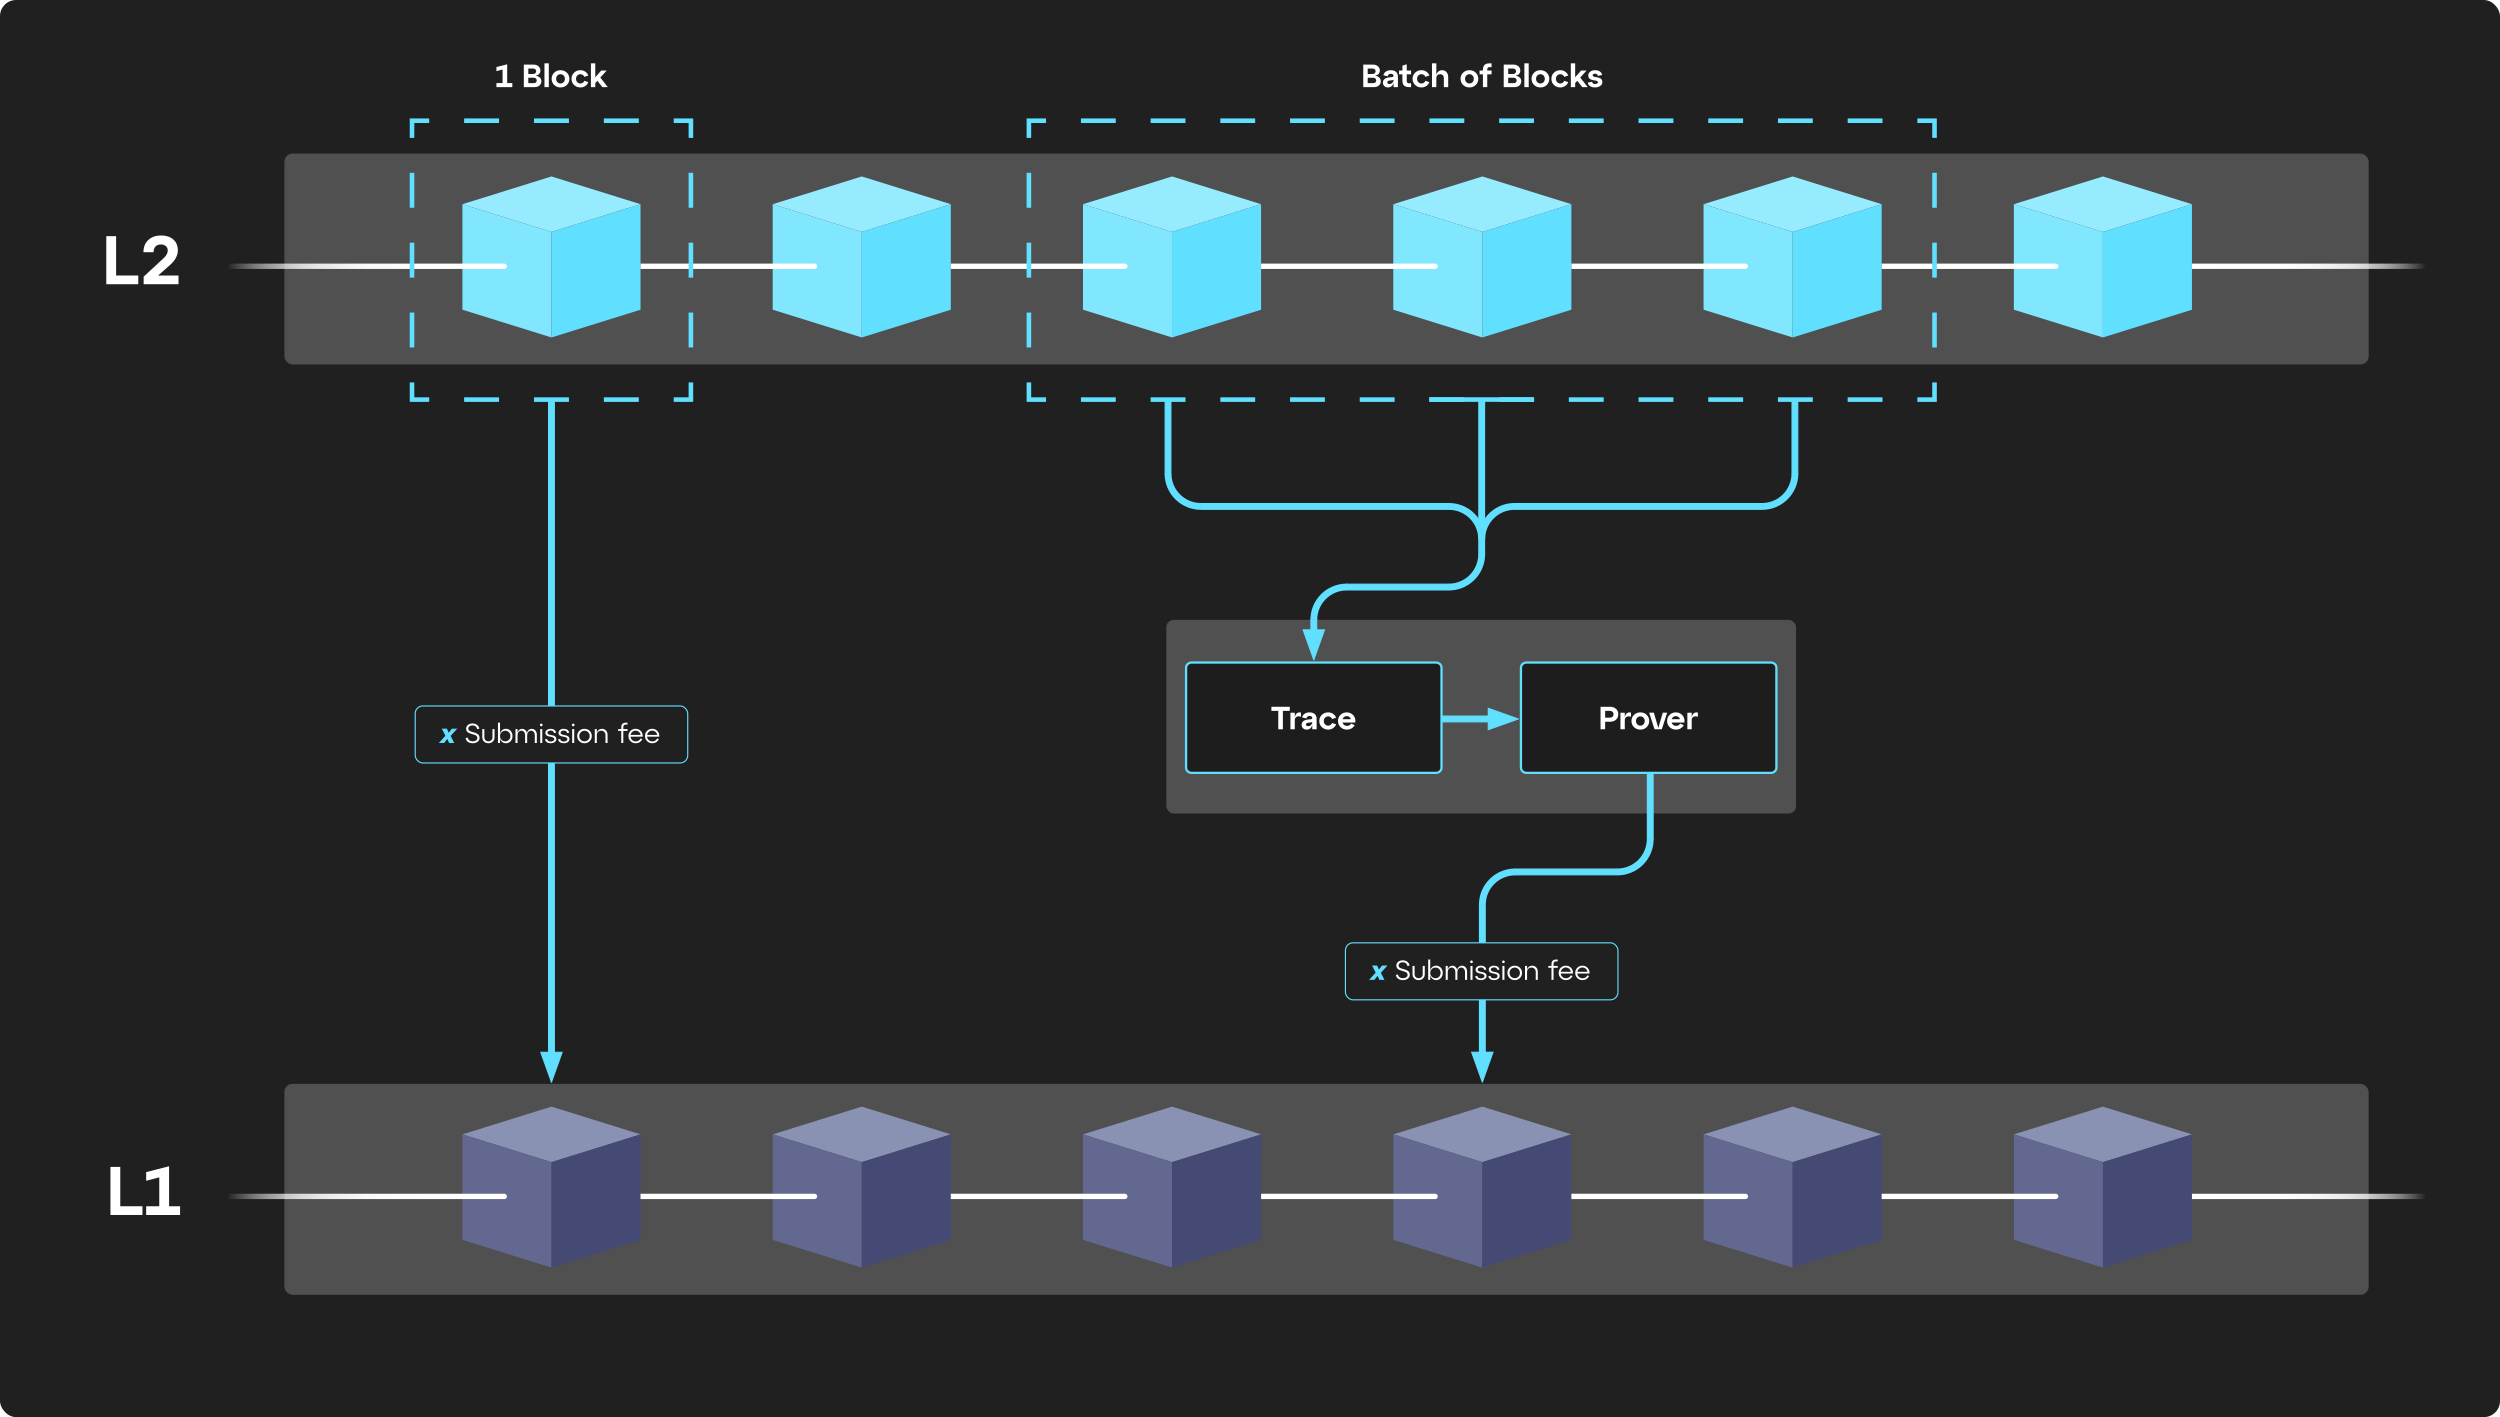 <?xml version="1.0" encoding="UTF-8"?>
<svg id="Layer_1" data-name="Layer 1" xmlns="http://www.w3.org/2000/svg" xmlns:xlink="http://www.w3.org/1999/xlink" viewBox="0 0 2184.589 1238.342">
  <defs>
    <linearGradient id="linear-gradient" x1="198.491" y1="232.658" x2="442.98" y2="232.658" gradientUnits="userSpaceOnUse">
      <stop offset="0" stop-color="#fff" stop-opacity="0"/>
      <stop offset=".007" stop-color="#fff" stop-opacity=".036"/>
      <stop offset=".048" stop-color="#fff" stop-opacity=".216"/>
      <stop offset=".093" stop-color="#fff" stop-opacity=".385"/>
      <stop offset=".142" stop-color="#fff" stop-opacity=".533"/>
      <stop offset=".195" stop-color="#fff" stop-opacity=".66"/>
      <stop offset=".254" stop-color="#fff" stop-opacity=".767"/>
      <stop offset=".32" stop-color="#fff" stop-opacity=".853"/>
      <stop offset=".397" stop-color="#fff" stop-opacity=".92"/>
      <stop offset=".493" stop-color="#fff" stop-opacity=".966"/>
      <stop offset=".627" stop-color="#fff" stop-opacity=".993"/>
      <stop offset="1" stop-color="#fff"/>
    </linearGradient>
    <filter id="outer-glow-2" filterUnits="userSpaceOnUse">
      <feOffset dx="0" dy="0"/>
      <feGaussianBlur result="blur" stdDeviation="3"/>
      <feFlood flood-color="#61dfff" flood-opacity=".6"/>
      <feComposite in2="blur" operator="in"/>
      <feComposite in="SourceGraphic"/>
    </filter>
    <filter id="outer-glow-3" filterUnits="userSpaceOnUse">
      <feOffset dx="0" dy="0"/>
      <feGaussianBlur result="blur-2" stdDeviation="3"/>
      <feFlood flood-color="#61dfff" flood-opacity=".6"/>
      <feComposite in2="blur-2" operator="in"/>
      <feComposite in="SourceGraphic"/>
    </filter>
    <filter id="outer-glow-4" filterUnits="userSpaceOnUse">
      <feOffset dx="0" dy="0"/>
      <feGaussianBlur result="blur-3" stdDeviation="3"/>
      <feFlood flood-color="#61dfff" flood-opacity=".6"/>
      <feComposite in2="blur-3" operator="in"/>
      <feComposite in="SourceGraphic"/>
    </filter>
    <filter id="outer-glow-5" filterUnits="userSpaceOnUse">
      <feOffset dx="0" dy="0"/>
      <feGaussianBlur result="blur-4" stdDeviation="3"/>
      <feFlood flood-color="#61dfff" flood-opacity=".6"/>
      <feComposite in2="blur-4" operator="in"/>
      <feComposite in="SourceGraphic"/>
    </filter>
    <filter id="outer-glow-6" filterUnits="userSpaceOnUse">
      <feOffset dx="0" dy="0"/>
      <feGaussianBlur result="blur-5" stdDeviation="3"/>
      <feFlood flood-color="#61dfff" flood-opacity=".6"/>
      <feComposite in2="blur-5" operator="in"/>
      <feComposite in="SourceGraphic"/>
    </filter>
    <filter id="outer-glow-7" filterUnits="userSpaceOnUse">
      <feOffset dx="0" dy="0"/>
      <feGaussianBlur result="blur-6" stdDeviation="3"/>
      <feFlood flood-color="#61dfff" flood-opacity=".6"/>
      <feComposite in2="blur-6" operator="in"/>
      <feComposite in="SourceGraphic"/>
    </filter>
    <linearGradient id="linear-gradient-2" x1="2119.87" y1="232.658" x2="1915.413" y2="232.658" gradientUnits="userSpaceOnUse">
      <stop offset="0" stop-color="#fff" stop-opacity="0"/>
      <stop offset=".007" stop-color="#fff" stop-opacity=".036"/>
      <stop offset=".048" stop-color="#fff" stop-opacity=".216"/>
      <stop offset=".093" stop-color="#fff" stop-opacity=".385"/>
      <stop offset=".142" stop-color="#fff" stop-opacity=".533"/>
      <stop offset=".195" stop-color="#fff" stop-opacity=".66"/>
      <stop offset=".254" stop-color="#fff" stop-opacity=".767"/>
      <stop offset=".32" stop-color="#fff" stop-opacity=".853"/>
      <stop offset=".397" stop-color="#fff" stop-opacity=".92"/>
      <stop offset=".493" stop-color="#fff" stop-opacity=".966"/>
      <stop offset=".627" stop-color="#fff" stop-opacity=".993"/>
      <stop offset="1" stop-color="#fff"/>
    </linearGradient>
    <filter id="outer-glow-8" filterUnits="userSpaceOnUse">
      <feOffset dx="0" dy="0"/>
      <feGaussianBlur result="blur-7" stdDeviation="3"/>
      <feFlood flood-color="#61dfff" flood-opacity=".6"/>
      <feComposite in2="blur-7" operator="in"/>
      <feComposite in="SourceGraphic"/>
    </filter>
    <linearGradient id="linear-gradient-3" y1="1045.474" y2="1045.474" xlink:href="#linear-gradient"/>
    <filter id="outer-glow-9" filterUnits="userSpaceOnUse">
      <feOffset dx="0" dy="0"/>
      <feGaussianBlur result="blur-8" stdDeviation="3"/>
      <feFlood flood-color="#8992b2" flood-opacity=".6"/>
      <feComposite in2="blur-8" operator="in"/>
      <feComposite in="SourceGraphic"/>
    </filter>
    <filter id="outer-glow-10" filterUnits="userSpaceOnUse">
      <feOffset dx="0" dy="0"/>
      <feGaussianBlur result="blur-9" stdDeviation="3"/>
      <feFlood flood-color="#8992b2" flood-opacity=".6"/>
      <feComposite in2="blur-9" operator="in"/>
      <feComposite in="SourceGraphic"/>
    </filter>
    <filter id="outer-glow-11" filterUnits="userSpaceOnUse">
      <feOffset dx="0" dy="0"/>
      <feGaussianBlur result="blur-10" stdDeviation="3"/>
      <feFlood flood-color="#8992b2" flood-opacity=".6"/>
      <feComposite in2="blur-10" operator="in"/>
      <feComposite in="SourceGraphic"/>
    </filter>
    <filter id="outer-glow-12" filterUnits="userSpaceOnUse">
      <feOffset dx="0" dy="0"/>
      <feGaussianBlur result="blur-11" stdDeviation="3"/>
      <feFlood flood-color="#8992b2" flood-opacity=".6"/>
      <feComposite in2="blur-11" operator="in"/>
      <feComposite in="SourceGraphic"/>
    </filter>
    <filter id="outer-glow-13" filterUnits="userSpaceOnUse">
      <feOffset dx="0" dy="0"/>
      <feGaussianBlur result="blur-12" stdDeviation="3"/>
      <feFlood flood-color="#8992b2" flood-opacity=".6"/>
      <feComposite in2="blur-12" operator="in"/>
      <feComposite in="SourceGraphic"/>
    </filter>
    <filter id="outer-glow-14" filterUnits="userSpaceOnUse">
      <feOffset dx="0" dy="0"/>
      <feGaussianBlur result="blur-13" stdDeviation="3"/>
      <feFlood flood-color="#8992b2" flood-opacity=".6"/>
      <feComposite in2="blur-13" operator="in"/>
      <feComposite in="SourceGraphic"/>
    </filter>
    <linearGradient id="linear-gradient-4" y1="1045.474" y2="1045.474" xlink:href="#linear-gradient-2"/>
    <filter id="outer-glow-15" filterUnits="userSpaceOnUse">
      <feOffset dx="0" dy="0"/>
      <feGaussianBlur result="blur-14" stdDeviation="3"/>
      <feFlood flood-color="#8992b2" flood-opacity=".6"/>
      <feComposite in2="blur-14" operator="in"/>
      <feComposite in="SourceGraphic"/>
    </filter>
  </defs>
  <rect width="2184.589" height="1238.342" rx="14.099" ry="14.099" fill="#202020" stroke-width="0"/>
  <g id="Batch_Conflation" data-name="Batch Conflation">
    <rect x="1019.156" y="541.662" width="550.301" height="169.234" rx="6.497" ry="6.497" fill="#505050" stroke-width="0"/>
    <path d="m1049.34,445.031v-5.015h216.741v5.015h-216.741Z" fill="#61dfff" fill-rule="evenodd" stroke="#61dfff"/>
    <path d="m1176.723,515.492v-5.015h89.358v5.015h-89.358Z" fill="#61dfff" fill-rule="evenodd" stroke="#61dfff"/>
    <path d="m1259.515,630.774v-5.015h49.178v5.015h-49.178Z" fill="#61dfff" fill-rule="evenodd" stroke="#61dfff"/>
    <path d="m1323.446,445.031v-5.015h216.333v5.015h-216.333Z" fill="#61dfff" fill-rule="evenodd" stroke="#61dfff"/>
    <rect x="248.531" y="134.18" width="1821.299" height="184.308" rx="7.169" ry="7.169" fill="#505050" stroke-width="0"/>
    <rect x="248.515" y="947.112" width="1821.299" height="184.308" rx="7.169" ry="7.169" fill="#505050" stroke-width="0"/>
    <polygon points="481.888 202.688 404.072 178.439 481.888 154.189 559.705 178.439 481.888 202.688" fill="#97ebff" fill-rule="evenodd" stroke-width="0"/>
    <polygon points="404.072 178.439 481.888 202.688 481.888 294.885 404.072 270.635 404.072 178.439" fill="#80e7ff" fill-rule="evenodd" stroke-width="0"/>
    <polygon points="481.888 294.885 559.705 270.635 559.705 178.439 481.888 202.688 481.888 294.885" fill="#61dfff" fill-rule="evenodd" stroke-width="0"/>
    <polygon points="753.03 202.688 675.214 178.439 753.03 154.189 830.846 178.439 753.03 202.688" fill="#97ebff" fill-rule="evenodd" stroke-width="0"/>
    <polygon points="675.214 178.439 753.03 202.688 753.03 294.885 675.214 270.635 675.214 178.439" fill="#80e7ff" fill-rule="evenodd" stroke-width="0"/>
    <polygon points="753.03 294.885 830.846 270.635 830.846 178.439 753.03 202.688 753.03 294.885" fill="#61dfff" fill-rule="evenodd" stroke-width="0"/>
    <polygon points="1024.172 202.688 946.355 178.439 1024.172 154.189 1101.988 178.439 1024.172 202.688" fill="#97ebff" fill-rule="evenodd" stroke-width="0"/>
    <polygon points="946.355 178.439 1024.172 202.688 1024.172 294.885 946.355 270.635 946.355 178.439" fill="#80e7ff" fill-rule="evenodd" stroke-width="0"/>
    <polygon points="1024.172 294.885 1101.988 270.635 1101.988 178.439 1024.172 202.688 1024.172 294.885" fill="#61dfff" fill-rule="evenodd" stroke-width="0"/>
    <polygon points="1295.313 202.688 1217.497 178.439 1295.313 154.189 1373.13 178.439 1295.313 202.688" fill="#97ebff" fill-rule="evenodd" stroke-width="0"/>
    <polygon points="1217.497 178.439 1295.313 202.688 1295.313 294.885 1217.497 270.635 1217.497 178.439" fill="#80e7ff" fill-rule="evenodd" stroke-width="0"/>
    <polygon points="1295.313 294.885 1373.13 270.635 1373.13 178.439 1295.313 202.688 1295.313 294.885" fill="#61dfff" fill-rule="evenodd" stroke-width="0"/>
    <polygon points="1566.455 202.688 1488.639 178.439 1566.455 154.189 1644.271 178.439 1566.455 202.688" fill="#97ebff" fill-rule="evenodd" stroke-width="0"/>
    <polygon points="1488.639 178.439 1566.455 202.688 1566.455 294.885 1488.639 270.635 1488.639 178.439" fill="#80e7ff" fill-rule="evenodd" stroke-width="0"/>
    <polygon points="1566.455 294.885 1644.271 270.635 1644.271 178.439 1566.455 202.688 1566.455 294.885" fill="#61dfff" fill-rule="evenodd" stroke-width="0"/>
    <polygon points="1837.597 202.688 1759.78 178.439 1837.597 154.189 1915.413 178.439 1837.597 202.688" fill="#97ebff" fill-rule="evenodd" stroke-width="0"/>
    <polygon points="1759.78 178.439 1837.597 202.688 1837.597 294.885 1759.78 270.635 1759.78 178.439" fill="#80e7ff" fill-rule="evenodd" stroke-width="0"/>
    <polygon points="1837.597 294.885 1915.413 270.635 1915.413 178.439 1837.597 202.688 1837.597 294.885" fill="#61dfff" fill-rule="evenodd" stroke-width="0"/>
    <path d="m198.491,230.338h242.168c1.281,0,2.321,1.04,2.321,2.321h0c0,1.281-1.04,2.321-2.321,2.321h-242.168v-4.641h0Z" fill="url(#linear-gradient)" filter="url(#outer-glow-2)" stroke-width="0"/>
    <path d="m559.705,230.338h152.096c1.281,0,2.321,1.04,2.321,2.321h0c0,1.281-1.04,2.321-2.321,2.321h-152.096v-4.641h0Z" fill="#fff" filter="url(#outer-glow-3)" stroke-width="0"/>
    <path d="m830.846,230.338h152.096c1.281,0,2.321,1.04,2.321,2.321h0c0,1.281-1.04,2.321-2.321,2.321h-152.096v-4.641h0Z" fill="#fff" filter="url(#outer-glow-4)" stroke-width="0"/>
    <path d="m1101.988,230.338h152.096c1.281,0,2.321,1.04,2.321,2.321h0c0,1.281-1.04,2.321-2.321,2.321h-152.096v-4.641h0Z" fill="#fff" filter="url(#outer-glow-5)" stroke-width="0"/>
    <path d="m1373.13,230.338h152.096c1.281,0,2.321,1.04,2.321,2.321h0c0,1.281-1.04,2.321-2.321,2.321h-152.096v-4.641h0Z" fill="#fff" filter="url(#outer-glow-6)" stroke-width="0"/>
    <path d="m1644.271,230.338h152.096c1.281,0,2.321,1.04,2.321,2.321h0c0,1.281-1.04,2.321-2.321,2.321h-152.096v-4.641h0Z" fill="#fff" filter="url(#outer-glow-7)" stroke-width="0"/>
    <rect x="1915.413" y="230.338" width="204.457" height="4.641" fill="url(#linear-gradient-2)" filter="url(#outer-glow-8)" stroke-width="0"/>
    <g>
      <polygon points="605.736 351.183 588.736 351.183 588.736 347.183 601.736 347.183 601.736 334.183 605.736 334.183 605.736 351.183" fill="#61dfff" stroke-width="0"/>
      <path d="m558.208,351.183h-30.528v-4h30.528v4Zm-61.056,0h-30.528v-4h30.528v4Zm-61.057,0h-30.528v-4h30.528v4Z" fill="#61dfff" stroke-width="0"/>
      <polygon points="375.04 351.183 358.04 351.183 358.04 334.183 362.04 334.183 362.04 347.183 375.04 347.183 375.04 351.183" fill="#61dfff" stroke-width="0"/>
      <path d="m362.04,303.655h-4v-30.528h4v30.528Zm0-61.056h-4v-30.528h4v30.528Zm0-61.056h-4v-30.528h4v30.528Z" fill="#61dfff" stroke-width="0"/>
      <polygon points="362.04 120.487 358.04 120.487 358.04 103.487 375.04 103.487 375.04 107.487 362.04 107.487 362.04 120.487" fill="#61dfff" stroke-width="0"/>
      <path d="m558.209,107.487h-30.528v-4h30.528v4Zm-61.057,0h-30.528v-4h30.528v4Zm-61.056,0h-30.528v-4h30.528v4Z" fill="#61dfff" stroke-width="0"/>
      <polygon points="605.736 120.487 601.736 120.487 601.736 107.487 588.736 107.487 588.736 103.487 605.736 103.487 605.736 120.487" fill="#61dfff" stroke-width="0"/>
      <path d="m605.736,303.655h-4v-30.528h4v30.528Zm0-61.056h-4v-30.528h4v30.528Zm0-61.056h-4v-30.528h4v30.528Z" fill="#61dfff" stroke-width="0"/>
    </g>
    <g>
      <polygon points="1692.456 351.183 1675.456 351.183 1675.456 347.183 1688.456 347.183 1688.456 334.183 1692.456 334.183 1692.456 351.183" fill="#61dfff" stroke-width="0"/>
      <path d="m1645.001,351.183h-30.455v-4h30.455v4Zm-60.91,0h-30.454v-4h30.454v4Zm-60.909,0h-30.455v-4h30.455v4Zm-60.91,0h-30.455v-4h30.455v4Zm-60.909,0h-30.455v-4h30.455v4Zm-60.91,0h-30.455v-4h30.455v4Zm-60.91,0h-30.454v-4h30.454v4Zm-60.909,0h-30.455v-4h30.455v4Zm-60.91,0h-30.455v-4h30.455v4Zm-60.909,0h-30.455v-4h30.455v4Zm-60.91,0h-30.455v-4h30.455v4Zm-60.91,0h-30.455v-4h30.455v4Z" fill="#61dfff" stroke-width="0"/>
      <polygon points="914.083 351.183 897.083 351.183 897.083 334.183 901.083 334.183 901.083 347.183 914.083 347.183 914.083 351.183" fill="#61dfff" stroke-width="0"/>
      <path d="m901.083,303.655h-4v-30.528h4v30.528Zm0-61.056h-4v-30.528h4v30.528Zm0-61.056h-4v-30.528h4v30.528Z" fill="#61dfff" stroke-width="0"/>
      <polygon points="901.083 120.487 897.083 120.487 897.083 103.487 914.083 103.487 914.083 107.487 901.083 107.487 901.083 120.487" fill="#61dfff" stroke-width="0"/>
      <path d="m1645.001,107.487h-30.455v-4h30.455v4Zm-60.91,0h-30.455v-4h30.455v4Zm-60.91,0h-30.455v-4h30.455v4Zm-60.909,0h-30.455v-4h30.455v4Zm-60.91,0h-30.455v-4h30.455v4Zm-60.91,0h-30.454v-4h30.454v4Zm-60.909,0h-30.455v-4h30.455v4Zm-60.91,0h-30.455v-4h30.455v4Zm-60.909,0h-30.455v-4h30.455v4Zm-60.91,0h-30.455v-4h30.455v4Zm-60.91,0h-30.454v-4h30.454v4Zm-60.909,0h-30.455v-4h30.455v4Z" fill="#61dfff" stroke-width="0"/>
      <polygon points="1692.456 120.487 1688.456 120.487 1688.456 107.487 1675.456 107.487 1675.456 103.487 1692.456 103.487 1692.456 120.487" fill="#61dfff" stroke-width="0"/>
      <path d="m1692.456,303.655h-4v-30.528h4v30.528Zm0-61.056h-4v-30.528h4v30.528Zm0-61.056h-4v-30.528h4v30.528Z" fill="#61dfff" stroke-width="0"/>
    </g>
    <polygon points="481.888 1015.504 404.072 991.254 481.888 967.004 559.705 991.254 481.888 1015.504" fill="#8992b2" fill-rule="evenodd" stroke-width="0"/>
    <polygon points="404.072 991.254 481.888 1015.504 481.888 1107.7 404.072 1083.45 404.072 991.254" fill="#62688f" fill-rule="evenodd" stroke-width="0"/>
    <polygon points="481.888 1107.7 559.705 1083.45 559.705 991.254 481.888 1015.503 481.888 1107.7" fill="#454a75" fill-rule="evenodd" stroke-width="0"/>
    <polygon points="753.03 1015.504 675.214 991.254 753.03 967.004 830.846 991.254 753.03 1015.504" fill="#8992b2" fill-rule="evenodd" stroke-width="0"/>
    <polygon points="675.214 991.254 753.03 1015.504 753.03 1107.7 675.214 1083.45 675.214 991.254" fill="#62688f" fill-rule="evenodd" stroke-width="0"/>
    <polygon points="753.03 1107.7 830.846 1083.45 830.846 991.254 753.03 1015.503 753.03 1107.7" fill="#454a75" fill-rule="evenodd" stroke-width="0"/>
    <polygon points="1024.172 1015.504 946.355 991.254 1024.172 967.004 1101.988 991.254 1024.172 1015.504" fill="#8992b2" fill-rule="evenodd" stroke-width="0"/>
    <polygon points="946.355 991.254 1024.172 1015.504 1024.172 1107.7 946.355 1083.45 946.355 991.254" fill="#62688f" fill-rule="evenodd" stroke-width="0"/>
    <polygon points="1024.172 1107.7 1101.988 1083.45 1101.988 991.254 1024.172 1015.503 1024.172 1107.7" fill="#454a75" fill-rule="evenodd" stroke-width="0"/>
    <polygon points="1295.313 1015.504 1217.497 991.254 1295.313 967.004 1373.13 991.254 1295.313 1015.504" fill="#8992b2" fill-rule="evenodd" stroke-width="0"/>
    <polygon points="1217.497 991.254 1295.313 1015.504 1295.313 1107.7 1217.497 1083.45 1217.497 991.254" fill="#62688f" fill-rule="evenodd" stroke-width="0"/>
    <polygon points="1295.313 1107.7 1373.13 1083.45 1373.13 991.254 1295.313 1015.503 1295.313 1107.7" fill="#454a75" fill-rule="evenodd" stroke-width="0"/>
    <polygon points="1566.455 1015.504 1488.639 991.254 1566.455 967.004 1644.271 991.254 1566.455 1015.504" fill="#8992b2" fill-rule="evenodd" stroke-width="0"/>
    <polygon points="1488.639 991.254 1566.455 1015.504 1566.455 1107.7 1488.639 1083.45 1488.639 991.254" fill="#62688f" fill-rule="evenodd" stroke-width="0"/>
    <polygon points="1566.455 1107.7 1644.271 1083.45 1644.271 991.254 1566.455 1015.503 1566.455 1107.7" fill="#454a75" fill-rule="evenodd" stroke-width="0"/>
    <polygon points="1837.597 1015.504 1759.78 991.254 1837.597 967.004 1915.413 991.254 1837.597 1015.504" fill="#8992b2" fill-rule="evenodd" stroke-width="0"/>
    <polygon points="1759.78 991.254 1837.597 1015.504 1837.597 1107.7 1759.78 1083.45 1759.78 991.254" fill="#62688f" fill-rule="evenodd" stroke-width="0"/>
    <polygon points="1837.597 1107.7 1915.413 1083.45 1915.413 991.254 1837.597 1015.503 1837.597 1107.7" fill="#454a75" fill-rule="evenodd" stroke-width="0"/>
    <path d="m198.491,1043.153h242.168c1.281,0,2.321,1.04,2.321,2.321h0c0,1.281-1.04,2.321-2.321,2.321h-242.168v-4.641h0Z" fill="url(#linear-gradient-3)" filter="url(#outer-glow-9)" stroke-width="0"/>
    <path d="m559.705,1043.153h152.096c1.281,0,2.321,1.04,2.321,2.321h0c0,1.281-1.04,2.321-2.321,2.321h-152.096v-4.641h0Z" fill="#fff" filter="url(#outer-glow-10)" stroke-width="0"/>
    <path d="m830.846,1043.153h152.096c1.281,0,2.321,1.04,2.321,2.321h0c0,1.281-1.04,2.321-2.321,2.321h-152.096v-4.641h0Z" fill="#fff" filter="url(#outer-glow-11)" stroke-width="0"/>
    <path d="m1101.988,1043.153h152.096c1.281,0,2.321,1.04,2.321,2.321h0c0,1.281-1.04,2.321-2.321,2.321h-152.096v-4.641h0Z" fill="#fff" filter="url(#outer-glow-12)" stroke-width="0"/>
    <path d="m1373.13,1043.153h152.096c1.281,0,2.321,1.04,2.321,2.321h0c0,1.281-1.04,2.321-2.321,2.321h-152.096v-4.641h0Z" fill="#fff" filter="url(#outer-glow-13)" stroke-width="0"/>
    <path d="m1644.271,1043.153h152.096c1.281,0,2.321,1.04,2.321,2.321h0c0,1.281-1.04,2.321-2.321,2.321h-152.096v-4.641h0Z" fill="#fff" filter="url(#outer-glow-14)" stroke-width="0"/>
    <rect x="1915.413" y="1043.153" width="204.457" height="4.641" fill="url(#linear-gradient-4)" filter="url(#outer-glow-15)" stroke-width="0"/>
    <path d="m479.381,351.183h5.015s0,576.168,0,576.168h-5.015s0-576.168,0-576.168Z" fill="#61dfff" fill-rule="evenodd" stroke="#61dfff"/>
    <path d="m1018.156,351.185h5.015s0,62.662,0,62.662h-5.015s0-62.662,0-62.662Z" fill="#61dfff" fill-rule="evenodd" stroke="#61dfff"/>
    <path d="m1292.262,351.053h5.015s0,133.785,0,133.785h-5.015s0-133.785,0-133.785Z" fill="#61dfff" fill-rule="evenodd" stroke="#61dfff"/>
    <path d="m1145.538,541.662h5.015s0,19.388,0,19.388h-5.015s0-19.388,0-19.388Z" fill="#61dfff" fill-rule="evenodd" stroke="#61dfff"/>
    <path d="m1439.528,675.351h5.015s0,57.897,0,57.897h-5.015s0-57.897,0-57.897Z" fill="#61dfff" fill-rule="evenodd" stroke="#61dfff"/>
    <path d="m1340.585,347.17v4.017s-91.655,0-91.655,0v-4.017s91.655,0,91.655,0Z" fill="#61dfff" fill-rule="evenodd" stroke-width="0"/>
    <path d="m1565.949,351.185h5.015s0,62.662,0,62.662h-5.015s0-62.662,0-62.662Z" fill="#61dfff" fill-rule="evenodd" stroke="#61dfff"/>
    <path d="m481.888,945.547l-9.297-26.031h18.594s-9.297,26.031-9.297,26.031Z" fill="#61dfff" fill-rule="evenodd" stroke="#61dfff"/>
    <path d="m1148.046,576.449l-9.297-26.031h18.594s-9.297,26.031-9.297,26.031Z" fill="#61dfff" fill-rule="evenodd" stroke="#61dfff"/>
    <path d="m1326.557,628.267l-26.031,9.297v-18.594s26.031,9.297,26.031,9.297Z" fill="#61dfff" fill-rule="evenodd" stroke="#61dfff"/>
    <path d="m1049.34,442.523c-15.838,0-28.677-12.839-28.677-28.677" fill="none" fill-rule="evenodd" stroke="#61dfff" stroke-width="6"/>
    <path d="m1294.769,471.2c0-15.838,12.839-28.677,28.677-28.677" fill="none" fill-rule="evenodd" stroke="#61dfff" stroke-width="6"/>
    <path d="m1148.046,541.662c0-15.838,12.839-28.677,28.677-28.677" fill="none" fill-rule="evenodd" stroke="#61dfff" stroke-width="6"/>
    <path d="m1568.457,413.846c0,15.838-12.839,28.677-28.677,28.677" fill="none" fill-rule="evenodd" stroke="#61dfff" stroke-width="6"/>
    <path d="m1294.758,484.307c0,15.838-12.839,28.677-28.677,28.677" fill="none" fill-rule="evenodd" stroke="#61dfff" stroke-width="6"/>
    <path d="m1324,764.435v-5.015h89.358v5.015h-89.358Z" fill="#61dfff" fill-rule="evenodd" stroke="#61dfff"/>
    <path d="m1292.816,790.599h5.015s0,141.867,0,141.867h-5.015s0-141.867,0-141.867Z" fill="#61dfff" fill-rule="evenodd" stroke="#61dfff"/>
    <path d="m1295.323,945.488l-9.297-26.031h18.594s-9.297,26.031-9.297,26.031Z" fill="#61dfff" fill-rule="evenodd" stroke="#61dfff"/>
    <path d="m1295.323,790.605c0-15.838,12.839-28.677,28.677-28.677" fill="none" fill-rule="evenodd" stroke="#61dfff" stroke-width="6"/>
    <path d="m1442.035,733.251c0,15.838-12.839,28.677-28.677,28.677" fill="none" fill-rule="evenodd" stroke="#61dfff" stroke-width="6"/>
    <path d="m1266.081,442.523c15.838,0,28.677,12.839,28.677,28.677" fill="none" fill-rule="evenodd" stroke="#61dfff" stroke-width="6"/>
    <path d="m1041.258,578.949h213.576c2.664,0,4.824,2.033,4.824,4.542v87.319c0,2.508-2.16,4.542-4.824,4.542h-213.576c-2.664,0-4.824-2.033-4.824-4.542v-87.319c0-2.508,2.16-4.542,4.824-4.542Z" fill="#1d1d1d" fill-rule="evenodd" stroke="#61dfff" stroke-width="2"/>
    <g>
      <path d="m1121.029,637.279h-4.018v-16.1h-6.013v-3.568h16.071v3.568h-6.041v16.1Z" fill="#fff" stroke-width="0"/>
      <path d="m1131.425,622.781v3.765c.469-1.76,1.194-2.931,2.178-3.512.983-.58,2.065-.684,3.245-.309v3.597c-1.517-.524-2.8-.501-3.849.07-1.05.572-1.574,1.494-1.574,2.768v8.12h-3.793v-14.498h3.793Z" fill="#fff" stroke-width="0"/>
      <path d="m1144.322,622.5c1.835,0,3.324.478,4.468,1.433,1.142.955,1.714,2.351,1.714,4.186v9.16h-3.794v-3.596c-.805,2.584-2.472,3.877-5.001,3.877-1.18,0-2.191-.383-3.034-1.152-.843-.768-1.265-1.77-1.265-3.006,0-2.716,1.864-4.271,5.592-4.664l2.359-.225c.899-.056,1.349-.44,1.349-1.152,0-.524-.22-.946-.66-1.265-.44-.318-1.007-.478-1.699-.478-.75,0-1.363.192-1.841.576s-.782.923-.913,1.615l-3.765-.843c.206-1.292.89-2.36,2.051-3.203,1.161-.843,2.642-1.264,4.439-1.264Zm-1.265,12.053c.993,0,1.85-.337,2.571-1.011.721-.674,1.081-1.452,1.081-2.332v-.365c-.225.206-.655.347-1.292.421l-2.444.281c-.544.075-.975.249-1.293.52s-.478.614-.478,1.025c0,.431.169.782.506,1.054.337.272.787.407,1.349.407Z" fill="#fff" stroke-width="0"/>
      <path d="m1155.055,635.397c-1.48-1.442-2.22-3.231-2.22-5.367s.739-3.924,2.22-5.366c1.479-1.442,3.324-2.164,5.535-2.164,1.555,0,2.95.403,4.187,1.208,1.236.806,2.163,1.939,2.781,3.4l-3.484,1.208c-.318-.749-.786-1.325-1.404-1.728-.618-.402-1.312-.604-2.079-.604-1.087,0-1.995.389-2.726,1.166-.73.777-1.096,1.738-1.096,2.88,0,1.162.365,2.131,1.096,2.908s1.639,1.166,2.726,1.166c.768,0,1.461-.206,2.079-.618s1.086-.993,1.404-1.742l3.484,1.208c-.618,1.461-1.545,2.594-2.781,3.399-1.236.806-2.632,1.208-4.187,1.208-2.211,0-4.056-.721-5.535-2.163Z" fill="#fff" stroke-width="0"/>
      <path d="m1176.801,622.5c2.436,0,4.388.876,5.858,2.627,1.471,1.751,2.009,3.835,1.616,6.251h-11.183c.262.881.744,1.587,1.446,2.122.703.534,1.541.801,2.515.801,1.648,0,2.848-.674,3.597-2.023l3.119,1.405c-.656,1.18-1.578,2.121-2.768,2.824-1.19.702-2.543,1.053-4.061,1.053-2.21,0-4.056-.721-5.535-2.163s-2.22-3.231-2.22-5.367.731-3.924,2.192-5.366,3.268-2.164,5.422-2.164Zm0,3.259c-.843,0-1.597.249-2.262.745s-1.128,1.157-1.391,1.98h7.333c-.262-.824-.721-1.484-1.376-1.98-.656-.496-1.424-.745-2.305-.745Z" fill="#fff" stroke-width="0"/>
    </g>
    <g>
      <path d="m443.182,56.179v16.38h4.496v3.568h-13.88v-3.568h5.366v-11.829l-5.366,1.405v-3.54l9.384-2.417Z" fill="#fff" stroke-width="0"/>
      <path d="m468.076,66.21c1.555.188,2.777.712,3.667,1.573.89.862,1.334,1.938,1.334,3.231,0,1.461-.548,2.679-1.644,3.653-1.096.974-2.524,1.461-4.284,1.461h-9.413v-19.667h8.57c1.76,0,3.188.496,4.284,1.489,1.096.993,1.644,2.22,1.644,3.681,0,1.18-.365,2.173-1.096,2.979-.73.806-1.752,1.339-3.062,1.602Zm-2.163-6.294h-4.271v4.72h4.271c.786,0,1.419-.225,1.896-.674.478-.449.716-1.021.716-1.714s-.238-1.254-.716-1.686c-.478-.431-1.11-.646-1.896-.646Zm-4.271,12.756h4.804c.787,0,1.414-.22,1.883-.66.468-.44.702-1.007.702-1.7s-.234-1.26-.702-1.7c-.469-.439-1.096-.66-1.883-.66h-4.804v4.72Z" fill="#fff" stroke-width="0"/>
      <path d="m479.567,76.128h-3.793v-20.792h3.793v20.792Z" fill="#fff" stroke-width="0"/>
      <path d="m484.26,74.245c-1.479-1.442-2.22-3.231-2.22-5.367s.74-3.924,2.22-5.366,3.325-2.164,5.535-2.164,4.056.721,5.535,2.164,2.22,3.231,2.22,5.366-.74,3.924-2.22,5.367-3.325,2.163-5.535,2.163-4.056-.721-5.535-2.163Zm1.714-5.367c0,1.162.365,2.131,1.096,2.908.731.777,1.64,1.166,2.726,1.166s1.995-.389,2.726-1.166,1.096-1.747,1.096-2.908-.365-2.125-1.096-2.894c-.73-.768-1.64-1.152-2.726-1.152s-1.994.389-2.726,1.166c-.73.777-1.096,1.738-1.096,2.88Z" fill="#fff" stroke-width="0"/>
      <path d="m501.623,74.245c-1.479-1.442-2.22-3.231-2.22-5.367s.74-3.924,2.22-5.366,3.325-2.164,5.535-2.164c1.555,0,2.95.403,4.187,1.208,1.236.806,2.164,1.939,2.781,3.4l-3.483,1.208c-.318-.749-.787-1.325-1.405-1.728-.618-.402-1.311-.604-2.079-.604-1.086,0-1.994.389-2.726,1.166-.73.777-1.096,1.738-1.096,2.88,0,1.162.365,2.131,1.096,2.908.731.777,1.64,1.166,2.726,1.166.769,0,1.461-.206,2.079-.618s1.087-.993,1.405-1.742l3.483,1.208c-.617,1.461-1.545,2.594-2.781,3.399-1.236.806-2.632,1.208-4.187,1.208-2.21,0-4.056-.721-5.535-2.163Z" fill="#fff" stroke-width="0"/>
      <path d="m524.579,67.754l6.518,8.373h-4.776l-4.326-5.535-1.827,1.995v3.54h-3.793v-20.792h3.793v12.194l5.198-5.9h4.776l-5.562,6.125Z" fill="#fff" stroke-width="0"/>
    </g>
    <g>
      <path d="m1201.596,66.21c1.554.188,2.776.712,3.666,1.573.89.862,1.335,1.938,1.335,3.231,0,1.461-.548,2.679-1.644,3.653-1.096.974-2.524,1.461-4.285,1.461h-9.412v-19.667h8.569c1.761,0,3.189.496,4.285,1.489,1.096.993,1.644,2.22,1.644,3.681,0,1.18-.365,2.173-1.096,2.979-.73.806-1.752,1.339-3.062,1.602Zm-2.164-6.294h-4.271v4.72h4.271c.787,0,1.419-.225,1.896-.674.478-.449.717-1.021.717-1.714s-.239-1.254-.717-1.686c-.478-.431-1.109-.646-1.896-.646Zm-4.271,12.756h4.805c.786,0,1.414-.22,1.883-.66.468-.44.702-1.007.702-1.7s-.234-1.26-.702-1.7c-.469-.439-1.097-.66-1.883-.66h-4.805v4.72Z" fill="#fff" stroke-width="0"/>
      <path d="m1215.362,61.349c1.836,0,3.325.478,4.468,1.433,1.143.955,1.714,2.351,1.714,4.186v9.16h-3.793v-3.596c-.806,2.584-2.473,3.877-5.001,3.877-1.181,0-2.191-.383-3.035-1.152-.843-.768-1.264-1.77-1.264-3.006,0-2.716,1.863-4.271,5.591-4.664l2.36-.225c.899-.056,1.349-.44,1.349-1.152,0-.524-.221-.946-.66-1.265-.44-.318-1.007-.478-1.7-.478-.749,0-1.362.192-1.84.576s-.782.923-.913,1.615l-3.766-.843c.206-1.292.89-2.36,2.052-3.203,1.161-.843,2.641-1.264,4.438-1.264Zm-1.264,12.053c.992,0,1.85-.337,2.57-1.011s1.082-1.452,1.082-2.332v-.365c-.225.206-.656.347-1.292.421l-2.445.281c-.543.075-.974.249-1.292.52s-.478.614-.478,1.025c0,.431.168.782.506,1.054.337.272.786.407,1.349.407Z" fill="#fff" stroke-width="0"/>
      <path d="m1225.477,64.973h-2.922v-3.344h2.922v-4.271l3.793-1.18v5.451h3.765v3.344h-3.765v5.76c0,1.368.684,2.051,2.051,2.051h1.714v3.344h-1.714c-1.985,0-3.456-.463-4.411-1.391s-1.433-2.336-1.433-4.229v-5.535Z" fill="#fff" stroke-width="0"/>
      <path d="m1236.575,74.245c-1.479-1.442-2.22-3.231-2.22-5.367s.74-3.924,2.22-5.366,3.325-2.164,5.535-2.164c1.555,0,2.95.403,4.187,1.208,1.236.806,2.164,1.939,2.781,3.4l-3.483,1.208c-.318-.749-.787-1.325-1.405-1.728-.618-.402-1.311-.604-2.079-.604-1.086,0-1.994.389-2.726,1.166-.73.777-1.096,1.738-1.096,2.88,0,1.162.365,2.131,1.096,2.908.731.777,1.64,1.166,2.726,1.166.769,0,1.461-.206,2.079-.618s1.087-.993,1.405-1.742l3.483,1.208c-.617,1.461-1.545,2.594-2.781,3.399-1.236.806-2.632,1.208-4.187,1.208-2.21,0-4.056-.721-5.535-2.163Z" fill="#fff" stroke-width="0"/>
      <path d="m1260.12,61.349c1.611,0,2.908.562,3.892,1.686.983,1.124,1.475,2.557,1.475,4.299v8.794h-3.793v-8.12c0-.936-.3-1.704-.898-2.304-.6-.599-1.349-.899-2.248-.899-1.012,0-1.836.3-2.473.899-.637.6-.955,1.368-.955,2.304v8.12h-3.793v-20.792h3.793v10.002c.374-1.236,1.007-2.21,1.896-2.922.89-.711,1.925-1.067,3.104-1.067Z" fill="#fff" stroke-width="0"/>
      <path d="m1278.495,74.245c-1.48-1.442-2.22-3.231-2.22-5.367s.739-3.924,2.22-5.366c1.479-1.442,3.324-2.164,5.535-2.164s4.055.721,5.535,2.164c1.479,1.442,2.22,3.231,2.22,5.366s-.74,3.924-2.22,5.367c-1.48,1.442-3.325,2.163-5.535,2.163s-4.056-.721-5.535-2.163Zm1.714-5.367c0,1.162.365,2.131,1.096,2.908s1.639,1.166,2.726,1.166,1.995-.389,2.726-1.166,1.096-1.747,1.096-2.908-.365-2.125-1.096-2.894c-.73-.768-1.64-1.152-2.726-1.152s-1.995.389-2.726,1.166c-.73.777-1.096,1.738-1.096,2.88Z" fill="#fff" stroke-width="0"/>
      <path d="m1299.624,76.128h-3.793v-11.154h-2.922v-3.344h2.922v-.674c0-1.892.478-3.301,1.433-4.229s2.426-1.391,4.411-1.391h1.714v3.343h-1.714c-1.367,0-2.051.684-2.051,2.051v.899h3.765v3.344h-3.765v11.154Z" fill="#fff" stroke-width="0"/>
      <path d="m1324.348,66.21c1.554.188,2.776.712,3.666,1.573.89.862,1.335,1.938,1.335,3.231,0,1.461-.548,2.679-1.644,3.653-1.096.974-2.524,1.461-4.285,1.461h-9.412v-19.667h8.569c1.761,0,3.189.496,4.285,1.489,1.096.993,1.644,2.22,1.644,3.681,0,1.18-.365,2.173-1.096,2.979-.73.806-1.752,1.339-3.062,1.602Zm-2.164-6.294h-4.271v4.72h4.271c.787,0,1.419-.225,1.896-.674.478-.449.717-1.021.717-1.714s-.239-1.254-.717-1.686c-.478-.431-1.109-.646-1.896-.646Zm-4.271,12.756h4.805c.786,0,1.414-.22,1.883-.66.468-.44.702-1.007.702-1.7s-.234-1.26-.702-1.7c-.469-.439-1.097-.66-1.883-.66h-4.805v4.72Z" fill="#fff" stroke-width="0"/>
      <path d="m1335.84,76.128h-3.793v-20.792h3.793v20.792Z" fill="#fff" stroke-width="0"/>
      <path d="m1340.531,74.245c-1.479-1.442-2.22-3.231-2.22-5.367s.74-3.924,2.22-5.366,3.325-2.164,5.535-2.164,4.056.721,5.535,2.164,2.22,3.231,2.22,5.366-.74,3.924-2.22,5.367-3.325,2.163-5.535,2.163-4.056-.721-5.535-2.163Zm1.714-5.367c0,1.162.365,2.131,1.096,2.908.731.777,1.64,1.166,2.726,1.166s1.995-.389,2.726-1.166,1.096-1.747,1.096-2.908-.365-2.125-1.096-2.894c-.73-.768-1.64-1.152-2.726-1.152s-1.994.389-2.726,1.166c-.73.777-1.096,1.738-1.096,2.88Z" fill="#fff" stroke-width="0"/>
      <path d="m1357.895,74.245c-1.48-1.442-2.22-3.231-2.22-5.367s.739-3.924,2.22-5.366c1.479-1.442,3.324-2.164,5.535-2.164,1.555,0,2.95.403,4.187,1.208,1.236.806,2.163,1.939,2.781,3.4l-3.484,1.208c-.318-.749-.786-1.325-1.404-1.728-.618-.402-1.312-.604-2.079-.604-1.087,0-1.995.389-2.726,1.166-.73.777-1.096,1.738-1.096,2.88,0,1.162.365,2.131,1.096,2.908s1.639,1.166,2.726,1.166c.768,0,1.461-.206,2.079-.618s1.086-.993,1.404-1.742l3.484,1.208c-.618,1.461-1.545,2.594-2.781,3.399-1.236.806-2.632,1.208-4.187,1.208-2.211,0-4.056-.721-5.535-2.163Z" fill="#fff" stroke-width="0"/>
      <path d="m1380.85,67.754l6.519,8.373h-4.776l-4.327-5.535-1.826,1.995v3.54h-3.793v-20.792h3.793v12.194l5.198-5.9h4.776l-5.563,6.125Z" fill="#fff" stroke-width="0"/>
      <path d="m1387.453,72.222l3.793-.787c.168,1.312,1.029,1.967,2.585,1.967.768,0,1.386-.145,1.854-.435.468-.291.702-.651.702-1.082,0-.412-.211-.74-.632-.983-.422-.243-.946-.402-1.574-.478-.627-.075-1.311-.197-2.051-.365s-1.424-.375-2.051-.618c-.628-.243-1.152-.665-1.573-1.264-.422-.6-.633-1.349-.633-2.248,0-1.311.566-2.402,1.7-3.273,1.133-.871,2.552-1.307,4.257-1.307s3.108.379,4.214,1.138c1.105.759,1.761,1.775,1.967,3.049l-3.765.787c-.188-1.311-.993-1.967-2.416-1.967-.618,0-1.129.131-1.531.393-.403.263-.604.6-.604,1.012,0,.431.211.768.633,1.011.421.244.945.403,1.573.478.627.075,1.311.201,2.051.379.739.178,1.423.389,2.051.632.628.244,1.152.67,1.573,1.278.422.609.633,1.373.633,2.29,0,1.292-.618,2.379-1.854,3.259-1.236.881-2.744,1.32-4.523,1.32s-3.236-.379-4.369-1.138c-1.134-.759-1.803-1.774-2.009-3.048Z" fill="#fff" stroke-width="0"/>
    </g>
    <path d="m1333.886,578.949h213.576c2.664,0,4.824,2.033,4.824,4.542v87.319c0,2.508-2.16,4.542-4.824,4.542h-213.576c-2.664,0-4.824-2.033-4.824-4.542v-87.319c0-2.508,2.16-4.542,4.824-4.542Z" fill="#1d1d1d" fill-rule="evenodd" stroke="#61dfff" stroke-width="2"/>
    <g>
      <path d="m1402.629,637.279h-4.018v-19.667h8.316c2.154,0,3.896.618,5.227,1.854,1.329,1.236,1.994,2.81,1.994,4.72s-.66,3.47-1.98,4.678-3.067,1.812-5.24,1.812h-4.299v6.603Zm0-16.1v5.929h4.299c.918,0,1.658-.276,2.22-.829.562-.552.843-1.259.843-2.121s-.281-1.574-.843-2.135c-.562-.562-1.302-.843-2.22-.843h-4.299Z" fill="#fff" stroke-width="0"/>
      <path d="m1419.796,622.781v3.765c.468-1.76,1.194-2.931,2.178-3.512.983-.58,2.064-.684,3.245-.309v3.597c-1.518-.524-2.801-.501-3.85.07-1.049.572-1.573,1.494-1.573,2.768v8.12h-3.793v-14.498h3.793Z" fill="#fff" stroke-width="0"/>
      <path d="m1427.859,635.397c-1.479-1.442-2.22-3.231-2.22-5.367s.74-3.924,2.22-5.366,3.325-2.164,5.535-2.164,4.056.721,5.535,2.164,2.22,3.231,2.22,5.366-.74,3.924-2.22,5.367-3.325,2.163-5.535,2.163-4.056-.721-5.535-2.163Zm1.714-5.367c0,1.162.365,2.131,1.096,2.908.731.777,1.64,1.166,2.726,1.166s1.995-.389,2.726-1.166,1.096-1.747,1.096-2.908-.365-2.125-1.096-2.894c-.73-.768-1.64-1.152-2.726-1.152s-1.994.389-2.726,1.166c-.73.777-1.096,1.738-1.096,2.88Z" fill="#fff" stroke-width="0"/>
      <path d="m1449.1,636.155l3.878-13.374h3.849l-4.664,14.498h-6.405l-4.664-14.498h4.102l3.905,13.374Z" fill="#fff" stroke-width="0"/>
      <path d="m1464.385,622.5c2.436,0,4.388.876,5.858,2.627,1.471,1.751,2.009,3.835,1.616,6.251h-11.183c.262.881.744,1.587,1.446,2.122.703.534,1.541.801,2.515.801,1.648,0,2.848-.674,3.597-2.023l3.119,1.405c-.656,1.18-1.578,2.121-2.768,2.824-1.19.702-2.543,1.053-4.061,1.053-2.21,0-4.056-.721-5.535-2.163s-2.22-3.231-2.22-5.367.731-3.924,2.192-5.366,3.268-2.164,5.422-2.164Zm0,3.259c-.843,0-1.597.249-2.262.745s-1.128,1.157-1.391,1.98h7.333c-.262-.824-.721-1.484-1.376-1.98-.656-.496-1.424-.745-2.305-.745Z" fill="#fff" stroke-width="0"/>
      <path d="m1478.264,622.781v3.765c.468-1.76,1.194-2.931,2.178-3.512.983-.58,2.064-.684,3.245-.309v3.597c-1.518-.524-2.801-.501-3.85.07-1.049.572-1.573,1.494-1.573,2.768v8.12h-3.793v-14.498h3.793Z" fill="#fff" stroke-width="0"/>
    </g>
    <rect x="362.822" y="616.878" width="238.133" height="49.833" rx="6.652" ry="6.652" fill="#202020" stroke="#61dfff"/>
    <g>
      <path d="m394.857,636.761h4.68l-5.76,6.288,3.12,6.192h-4.464l-1.488-3.504-2.808,3.504h-4.681l5.784-6.312-3.144-6.168h4.464l1.488,3.504,2.808-3.504Z" fill="#61dfff" stroke-width="0"/>
      <path d="m406.881,644.921l1.872-.384c.159,1.041.619,1.844,1.38,2.412.76.568,1.764.852,3.012.852,1.184,0,2.144-.272,2.88-.816.735-.544,1.104-1.24,1.104-2.088,0-.624-.181-1.152-.54-1.584-.36-.432-.828-.768-1.404-1.008-.576-.24-1.212-.452-1.908-.636s-1.396-.392-2.1-.624c-.704-.232-1.345-.508-1.92-.828-.576-.32-1.044-.776-1.404-1.368-.36-.592-.54-1.304-.54-2.136,0-1.296.532-2.372,1.596-3.228,1.064-.856,2.404-1.284,4.021-1.284s2.955.424,4.02,1.272c1.064.848,1.7,1.944,1.908,3.288l-1.896.384c-.145-.976-.581-1.768-1.309-2.376-.729-.608-1.644-.912-2.748-.912-1.072,0-1.952.264-2.64.792-.688.528-1.032,1.192-1.032,1.992,0,.608.18,1.116.54,1.524.36.408.828.72,1.404.936.576.216,1.216.417,1.92.6.704.184,1.404.392,2.1.624.696.232,1.332.516,1.908.852s1.044.812,1.404,1.428c.359.616.54,1.364.54,2.244,0,1.344-.568,2.452-1.704,3.324-1.137.872-2.553,1.308-4.248,1.308-1.713,0-3.129-.408-4.248-1.224-1.12-.816-1.776-1.928-1.968-3.336Z" fill="#fff" stroke-width="0"/>
      <path d="m421.448,644.273v-7.176h1.8v7.176c0,1.04.336,1.888,1.009,2.544.672.656,1.52.984,2.544.984s1.872-.328,2.544-.984,1.008-1.504,1.008-2.544v-7.176h1.8v7.176c0,1.536-.504,2.788-1.512,3.756-1.008.968-2.288,1.452-3.84,1.452s-2.832-.484-3.84-1.452c-1.009-.968-1.513-2.22-1.513-3.756Z" fill="#fff" stroke-width="0"/>
      <path d="m442.089,636.857c1.647,0,3.02.604,4.115,1.812s1.645,2.708,1.645,4.5c0,1.808-.549,3.312-1.645,4.512-1.096,1.2-2.468,1.8-4.115,1.8-1.2,0-2.261-.348-3.181-1.044-.92-.696-1.58-1.62-1.979-2.772v3.576h-1.8v-17.76h1.8v9.216c.399-1.168,1.06-2.1,1.979-2.796.92-.696,1.98-1.044,3.181-1.044Zm-.504,10.944c1.248,0,2.295-.444,3.144-1.332.848-.888,1.272-1.988,1.272-3.3s-.425-2.412-1.272-3.3c-.849-.888-1.896-1.332-3.144-1.332-1.345,0-2.457.44-3.337,1.32s-1.319,1.984-1.319,3.312.439,2.432,1.319,3.312,1.992,1.32,3.337,1.32Z" fill="#fff" stroke-width="0"/>
      <path d="m464.672,636.857c1.28,0,2.34.496,3.181,1.488.84.992,1.26,2.24,1.26,3.744v7.152h-1.8v-6.936c0-1.072-.312-1.972-.937-2.7-.624-.728-1.384-1.092-2.28-1.092-.992,0-1.812.36-2.46,1.08-.647.72-.972,1.624-.972,2.712v6.936h-1.8v-6.936c0-1.072-.309-1.972-.924-2.7-.616-.728-1.372-1.092-2.269-1.092-.992,0-1.812.36-2.46,1.08-.647.72-.972,1.624-.972,2.712v6.936h-1.8v-12.144h1.8v3.024c.336-.992.859-1.784,1.572-2.376.711-.592,1.531-.888,2.46-.888,1.008,0,1.88.32,2.615.96.736.64,1.248,1.488,1.536,2.544.288-1.056.812-1.904,1.572-2.544s1.651-.96,2.676-.96Z" fill="#fff" stroke-width="0"/>
      <path d="m471.8,633.497c0-.336.111-.616.336-.84.224-.224.504-.336.84-.336.32,0,.596.112.828.336.231.224.348.504.348.84,0,.32-.116.592-.348.816-.232.225-.508.336-.828.336-.336,0-.616-.112-.84-.336-.225-.224-.336-.496-.336-.816Zm2.063,15.744h-1.8v-12.144h1.8v12.144Z" fill="#fff" stroke-width="0"/>
      <path d="m476.216,646.097l1.824-.36c.255,1.488,1.304,2.232,3.144,2.232.928,0,1.684-.188,2.268-.564s.877-.86.877-1.452c0-.608-.269-1.072-.805-1.392-.536-.32-1.18-.548-1.932-.684s-1.509-.288-2.269-.456-1.407-.5-1.943-.996c-.536-.496-.805-1.176-.805-2.04,0-1.024.433-1.868,1.297-2.532.863-.664,1.968-.996,3.312-.996,1.312,0,2.384.304,3.216.912.832.608,1.345,1.432,1.536,2.472l-1.8.36c-.272-1.472-1.256-2.208-2.952-2.208-.816,0-1.488.176-2.016.528-.528.352-.792.816-.792,1.392,0,.561.268.988.804,1.284.536.296,1.184.508,1.944.636.76.128,1.52.284,2.279.468.76.184,1.408.54,1.944,1.068.536.528.804,1.24.804,2.136,0,1.04-.472,1.896-1.416,2.568s-2.128,1.008-3.552,1.008c-1.376,0-2.5-.304-3.372-.912s-1.404-1.432-1.596-2.472Z" fill="#fff" stroke-width="0"/>
      <path d="m487.687,646.097l1.824-.36c.255,1.488,1.304,2.232,3.144,2.232.928,0,1.684-.188,2.268-.564s.877-.86.877-1.452c0-.608-.269-1.072-.805-1.392-.536-.32-1.18-.548-1.932-.684s-1.509-.288-2.269-.456-1.407-.5-1.943-.996c-.536-.496-.805-1.176-.805-2.04,0-1.024.433-1.868,1.297-2.532.863-.664,1.968-.996,3.312-.996,1.312,0,2.384.304,3.216.912.832.608,1.345,1.432,1.536,2.472l-1.8.36c-.272-1.472-1.256-2.208-2.952-2.208-.816,0-1.488.176-2.016.528-.528.352-.792.816-.792,1.392,0,.561.268.988.804,1.284.536.296,1.184.508,1.944.636.76.128,1.52.284,2.279.468.76.184,1.408.54,1.944,1.068.536.528.804,1.24.804,2.136,0,1.04-.472,1.896-1.416,2.568s-2.128,1.008-3.552,1.008c-1.376,0-2.5-.304-3.372-.912s-1.404-1.432-1.596-2.472Z" fill="#fff" stroke-width="0"/>
      <path d="m499.711,633.497c0-.336.112-.616.336-.84.225-.224.504-.336.841-.336.319,0,.596.112.827.336.232.224.349.504.349.84,0,.32-.116.592-.349.816-.231.225-.508.336-.827.336-.337,0-.616-.112-.841-.336s-.336-.496-.336-.816Zm2.064,15.744h-1.8v-12.144h1.8v12.144Z" fill="#fff" stroke-width="0"/>
      <path d="m506.203,647.669c-1.225-1.208-1.836-2.708-1.836-4.5s.611-3.292,1.836-4.5c1.224-1.208,2.739-1.812,4.548-1.812s3.324.604,4.548,1.812,1.836,2.708,1.836,4.5-.612,3.292-1.836,4.5-2.74,1.812-4.548,1.812-3.324-.604-4.548-1.812Zm1.319-7.8c-.872.888-1.308,1.988-1.308,3.3s.436,2.412,1.308,3.3,1.948,1.332,3.229,1.332c1.296,0,2.376-.44,3.24-1.32.863-.88,1.296-1.984,1.296-3.312s-.433-2.432-1.296-3.312c-.864-.88-1.944-1.32-3.24-1.32-1.28,0-2.356.444-3.229,1.332Z" fill="#fff" stroke-width="0"/>
      <path d="m526.014,636.857c1.424,0,2.596.496,3.516,1.488.92.992,1.381,2.24,1.381,3.744v7.152h-1.801v-6.936c0-1.072-.352-1.972-1.056-2.7-.704-.728-1.576-1.092-2.616-1.092-1.136,0-2.072.36-2.808,1.08-.736.72-1.104,1.624-1.104,2.712v6.936h-1.8v-12.144h1.8v3.12c.336-1.024.904-1.84,1.704-2.448.8-.608,1.729-.912,2.784-.912Z" fill="#fff" stroke-width="0"/>
      <path d="m544.662,649.241h-1.8v-10.512h-2.735v-1.632h2.735v-1.416c0-1.424.349-2.48,1.044-3.168.696-.688,1.772-1.032,3.229-1.032h1.224v1.632h-1.224c-.88,0-1.513.192-1.896.576-.384.384-.576,1.024-.576,1.92v1.488h3.696v1.632h-3.696v10.512Z" fill="#fff" stroke-width="0"/>
      <path d="m555.414,636.857c1.872,0,3.412.66,4.62,1.98,1.208,1.32,1.74,2.948,1.596,4.884h-10.68c.128,1.216.62,2.212,1.476,2.988.856.776,1.9,1.164,3.132,1.164.944,0,1.784-.231,2.521-.696.735-.464,1.296-1.096,1.68-1.896l1.536.648c-.512,1.072-1.271,1.932-2.28,2.58-1.008.648-2.168.972-3.479.972-1.809,0-3.324-.604-4.548-1.812-1.225-1.208-1.836-2.708-1.836-4.5s.6-3.292,1.8-4.5,2.688-1.812,4.464-1.812Zm0,1.608c-1.104,0-2.064.352-2.88,1.056-.816.705-1.328,1.608-1.536,2.712h8.808c-.176-1.088-.668-1.988-1.476-2.7-.809-.712-1.78-1.068-2.916-1.068Z" fill="#fff" stroke-width="0"/>
      <path d="m569.886,636.857c1.872,0,3.412.66,4.62,1.98,1.208,1.32,1.74,2.948,1.597,4.884h-10.681c.128,1.216.62,2.212,1.477,2.988.855.776,1.899,1.164,3.132,1.164.943,0,1.784-.231,2.52-.696.736-.464,1.296-1.096,1.681-1.896l1.536.648c-.513,1.072-1.272,1.932-2.28,2.58s-2.168.972-3.48.972c-1.808,0-3.323-.604-4.548-1.812-1.224-1.208-1.836-2.708-1.836-4.5s.6-3.292,1.8-4.5,2.688-1.812,4.464-1.812Zm0,1.608c-1.104,0-2.063.352-2.88,1.056-.815.705-1.328,1.608-1.536,2.712h8.809c-.177-1.088-.668-1.988-1.477-2.7-.808-.712-1.779-1.068-2.916-1.068Z" fill="#fff" stroke-width="0"/>
    </g>
    <rect x="1175.691" y="823.858" width="238.133" height="49.833" rx="6.652" ry="6.652" fill="#202020" stroke="#61dfff"/>
    <g>
      <path d="m1207.727,843.741h4.68l-5.76,6.288,3.12,6.192h-4.464l-1.488-3.504-2.808,3.504h-4.681l5.784-6.312-3.144-6.168h4.464l1.488,3.504,2.808-3.504Z" fill="#61dfff" stroke-width="0"/>
      <path d="m1219.751,851.901l1.872-.384c.159,1.041.619,1.844,1.38,2.412.76.568,1.764.852,3.012.852,1.184,0,2.144-.272,2.88-.816.735-.544,1.104-1.24,1.104-2.088,0-.624-.181-1.152-.54-1.584-.36-.432-.828-.768-1.404-1.008-.576-.24-1.212-.452-1.908-.636s-1.396-.392-2.1-.624c-.704-.232-1.345-.508-1.92-.828-.576-.32-1.044-.776-1.404-1.368-.36-.592-.54-1.304-.54-2.136,0-1.296.532-2.372,1.596-3.228,1.064-.856,2.404-1.284,4.021-1.284s2.955.424,4.02,1.272c1.064.848,1.7,1.944,1.908,3.288l-1.896.384c-.145-.976-.581-1.768-1.309-2.376-.729-.608-1.644-.912-2.748-.912-1.072,0-1.952.264-2.64.792-.688.528-1.032,1.192-1.032,1.992,0,.608.18,1.116.54,1.524.36.408.828.72,1.404.936.576.216,1.216.417,1.92.6.704.184,1.404.392,2.1.624.696.232,1.332.516,1.908.852s1.044.812,1.404,1.428c.359.616.54,1.364.54,2.244,0,1.344-.568,2.452-1.704,3.324-1.137.872-2.553,1.308-4.248,1.308-1.713,0-3.129-.408-4.248-1.224-1.12-.816-1.776-1.928-1.968-3.336Z" fill="#fff" stroke-width="0"/>
      <path d="m1234.318,851.253v-7.176h1.8v7.176c0,1.04.336,1.888,1.009,2.544.672.656,1.52.984,2.544.984s1.872-.328,2.544-.984,1.008-1.504,1.008-2.544v-7.176h1.8v7.176c0,1.536-.504,2.788-1.512,3.756-1.008.968-2.288,1.452-3.84,1.452s-2.832-.484-3.84-1.452c-1.009-.968-1.513-2.22-1.513-3.756Z" fill="#fff" stroke-width="0"/>
      <path d="m1254.959,843.837c1.647,0,3.02.604,4.115,1.812s1.645,2.708,1.645,4.5c0,1.808-.549,3.312-1.645,4.512-1.096,1.2-2.468,1.8-4.115,1.8-1.2,0-2.261-.348-3.181-1.044-.92-.696-1.58-1.62-1.979-2.772v3.576h-1.8v-17.76h1.8v9.216c.399-1.168,1.06-2.1,1.979-2.796.92-.696,1.98-1.044,3.181-1.044Zm-.504,10.944c1.248,0,2.295-.444,3.144-1.332.848-.888,1.272-1.988,1.272-3.3s-.425-2.412-1.272-3.3c-.849-.888-1.896-1.332-3.144-1.332-1.345,0-2.457.44-3.337,1.32s-1.319,1.984-1.319,3.312.439,2.432,1.319,3.312,1.992,1.32,3.337,1.32Z" fill="#fff" stroke-width="0"/>
      <path d="m1277.542,843.837c1.28,0,2.34.496,3.181,1.488.84.992,1.26,2.24,1.26,3.744v7.152h-1.8v-6.936c0-1.072-.312-1.972-.937-2.7-.624-.728-1.384-1.092-2.28-1.092-.992,0-1.812.36-2.46,1.08-.647.72-.972,1.624-.972,2.712v6.936h-1.8v-6.936c0-1.072-.309-1.972-.924-2.7-.616-.728-1.372-1.092-2.269-1.092-.992,0-1.812.36-2.46,1.08-.647.72-.972,1.624-.972,2.712v6.936h-1.8v-12.144h1.8v3.024c.336-.992.859-1.784,1.572-2.376.711-.592,1.531-.888,2.46-.888,1.008,0,1.88.32,2.615.96.736.64,1.248,1.488,1.536,2.544.288-1.056.812-1.904,1.572-2.544s1.651-.96,2.676-.96Z" fill="#fff" stroke-width="0"/>
      <path d="m1284.67,840.477c0-.336.111-.616.336-.84.224-.224.504-.336.84-.336.32,0,.596.112.828.336.231.224.348.504.348.84,0,.32-.116.592-.348.816-.232.225-.508.336-.828.336-.336,0-.616-.112-.84-.336-.225-.224-.336-.496-.336-.816Zm2.063,15.744h-1.8v-12.144h1.8v12.144Z" fill="#fff" stroke-width="0"/>
      <path d="m1289.086,853.077l1.824-.36c.255,1.488,1.304,2.232,3.144,2.232.928,0,1.684-.188,2.268-.564s.877-.86.877-1.452c0-.608-.269-1.072-.805-1.392-.536-.32-1.18-.548-1.932-.684s-1.509-.288-2.269-.456-1.407-.5-1.943-.996c-.536-.496-.805-1.176-.805-2.04,0-1.024.433-1.868,1.297-2.532.863-.664,1.968-.996,3.312-.996,1.312,0,2.384.304,3.216.912.832.608,1.345,1.432,1.536,2.472l-1.8.36c-.272-1.472-1.256-2.208-2.952-2.208-.816,0-1.488.176-2.016.528-.528.352-.792.816-.792,1.392,0,.561.268.988.804,1.284.536.296,1.184.508,1.944.636.76.128,1.52.284,2.279.468.76.184,1.408.54,1.944,1.068.536.528.804,1.24.804,2.136,0,1.04-.472,1.896-1.416,2.568s-2.128,1.008-3.552,1.008c-1.376,0-2.5-.304-3.372-.912s-1.404-1.432-1.596-2.472Z" fill="#fff" stroke-width="0"/>
      <path d="m1300.557,853.077l1.824-.36c.255,1.488,1.304,2.232,3.144,2.232.928,0,1.684-.188,2.268-.564s.877-.86.877-1.452c0-.608-.269-1.072-.805-1.392-.536-.32-1.18-.548-1.932-.684s-1.509-.288-2.269-.456-1.407-.5-1.943-.996c-.536-.496-.805-1.176-.805-2.04,0-1.024.433-1.868,1.297-2.532.863-.664,1.968-.996,3.312-.996,1.312,0,2.384.304,3.216.912.832.608,1.345,1.432,1.536,2.472l-1.8.36c-.272-1.472-1.256-2.208-2.952-2.208-.816,0-1.488.176-2.016.528-.528.352-.792.816-.792,1.392,0,.561.268.988.804,1.284.536.296,1.184.508,1.944.636.76.128,1.52.284,2.279.468.76.184,1.408.54,1.944,1.068.536.528.804,1.24.804,2.136,0,1.04-.472,1.896-1.416,2.568s-2.128,1.008-3.552,1.008c-1.376,0-2.5-.304-3.372-.912s-1.404-1.432-1.596-2.472Z" fill="#fff" stroke-width="0"/>
      <path d="m1312.581,840.477c0-.336.112-.616.336-.84.225-.224.504-.336.841-.336.319,0,.596.112.827.336.232.224.349.504.349.84,0,.32-.116.592-.349.816-.231.225-.508.336-.827.336-.337,0-.616-.112-.841-.336s-.336-.496-.336-.816Zm2.064,15.744h-1.8v-12.144h1.8v12.144Z" fill="#fff" stroke-width="0"/>
      <path d="m1319.073,854.649c-1.225-1.208-1.836-2.708-1.836-4.5s.611-3.292,1.836-4.5c1.224-1.208,2.739-1.812,4.548-1.812s3.324.604,4.548,1.812,1.836,2.708,1.836,4.5-.612,3.292-1.836,4.5-2.74,1.812-4.548,1.812-3.324-.604-4.548-1.812Zm1.319-7.8c-.872.888-1.308,1.988-1.308,3.3s.436,2.412,1.308,3.3,1.948,1.332,3.229,1.332c1.296,0,2.376-.44,3.24-1.32.863-.88,1.296-1.984,1.296-3.312s-.433-2.432-1.296-3.312c-.864-.88-1.944-1.32-3.24-1.32-1.28,0-2.356.444-3.229,1.332Z" fill="#fff" stroke-width="0"/>
      <path d="m1338.885,843.837c1.424,0,2.596.496,3.516,1.488.92.992,1.381,2.24,1.381,3.744v7.152h-1.801v-6.936c0-1.072-.352-1.972-1.056-2.7-.704-.728-1.576-1.092-2.616-1.092-1.136,0-2.072.36-2.808,1.08-.736.72-1.104,1.624-1.104,2.712v6.936h-1.8v-12.144h1.8v3.12c.336-1.024.904-1.84,1.704-2.448.8-.608,1.729-.912,2.784-.912Z" fill="#fff" stroke-width="0"/>
      <path d="m1357.532,856.221h-1.8v-10.512h-2.735v-1.632h2.735v-1.416c0-1.424.349-2.48,1.044-3.168.696-.688,1.772-1.032,3.229-1.032h1.224v1.632h-1.224c-.88,0-1.513.192-1.896.576-.384.384-.576,1.024-.576,1.92v1.488h3.696v1.632h-3.696v10.512Z" fill="#fff" stroke-width="0"/>
      <path d="m1368.284,843.837c1.872,0,3.412.66,4.62,1.98,1.208,1.32,1.74,2.948,1.596,4.884h-10.68c.128,1.216.62,2.212,1.476,2.988.856.776,1.9,1.164,3.132,1.164.944,0,1.784-.231,2.521-.696.735-.464,1.296-1.096,1.68-1.896l1.536.648c-.512,1.072-1.271,1.932-2.28,2.58-1.008.648-2.168.972-3.479.972-1.809,0-3.324-.604-4.548-1.812-1.225-1.208-1.836-2.708-1.836-4.5s.6-3.292,1.8-4.5,2.688-1.812,4.464-1.812Zm0,1.608c-1.104,0-2.064.352-2.88,1.056-.816.705-1.328,1.608-1.536,2.712h8.808c-.176-1.088-.668-1.988-1.476-2.7-.809-.712-1.78-1.068-2.916-1.068Z" fill="#fff" stroke-width="0"/>
      <path d="m1382.756,843.837c1.872,0,3.412.66,4.62,1.98,1.208,1.32,1.74,2.948,1.597,4.884h-10.681c.128,1.216.62,2.212,1.477,2.988.855.776,1.899,1.164,3.132,1.164.943,0,1.784-.231,2.52-.696.736-.464,1.296-1.096,1.681-1.896l1.536.648c-.513,1.072-1.272,1.932-2.28,2.58s-2.168.972-3.48.972c-1.808,0-3.323-.604-4.548-1.812-1.224-1.208-1.836-2.708-1.836-4.5s.6-3.292,1.8-4.5,2.688-1.812,4.464-1.812Zm0,1.608c-1.104,0-2.063.352-2.88,1.056-.815.705-1.328,1.608-1.536,2.712h8.809c-.177-1.088-.668-1.988-1.477-2.7-.808-.712-1.779-1.068-2.916-1.068Z" fill="#fff" stroke-width="0"/>
    </g>
    <g>
      <path d="m120.837,248.368h-27.96v-42h8.58v34.38h19.38v7.62Z" fill="#fff" stroke-width="0"/>
      <path d="m148.556,231.568l-10.38,9.18h17.82v7.62h-30.479v-6.6l17.579-16.26c2.319-2.16,3.48-4.359,3.48-6.6,0-1.64-.561-2.93-1.68-3.87-1.121-.939-2.58-1.41-4.38-1.41-1.961,0-3.501.591-4.62,1.77-1.121,1.181-1.681,2.85-1.681,5.01h-8.88c0-4.52,1.42-8.09,4.26-10.71,2.84-2.62,6.561-3.93,11.16-3.93,4.44,0,7.989,1.161,10.65,3.48,2.659,2.32,3.99,5.481,3.99,9.48,0,4.521-2.28,8.8-6.841,12.84Z" fill="#fff" stroke-width="0"/>
    </g>
    <g>
      <path d="m124.477,1061.686h-27.96v-42h8.58v34.38h19.38v7.62Z" fill="#fff" stroke-width="0"/>
      <path d="m147.757,1019.085v34.98h9.6v7.62h-29.64v-7.62h11.46v-25.26l-11.46,3v-7.561l20.04-5.16Z" fill="#fff" stroke-width="0"/>
    </g>
  </g>
</svg>
